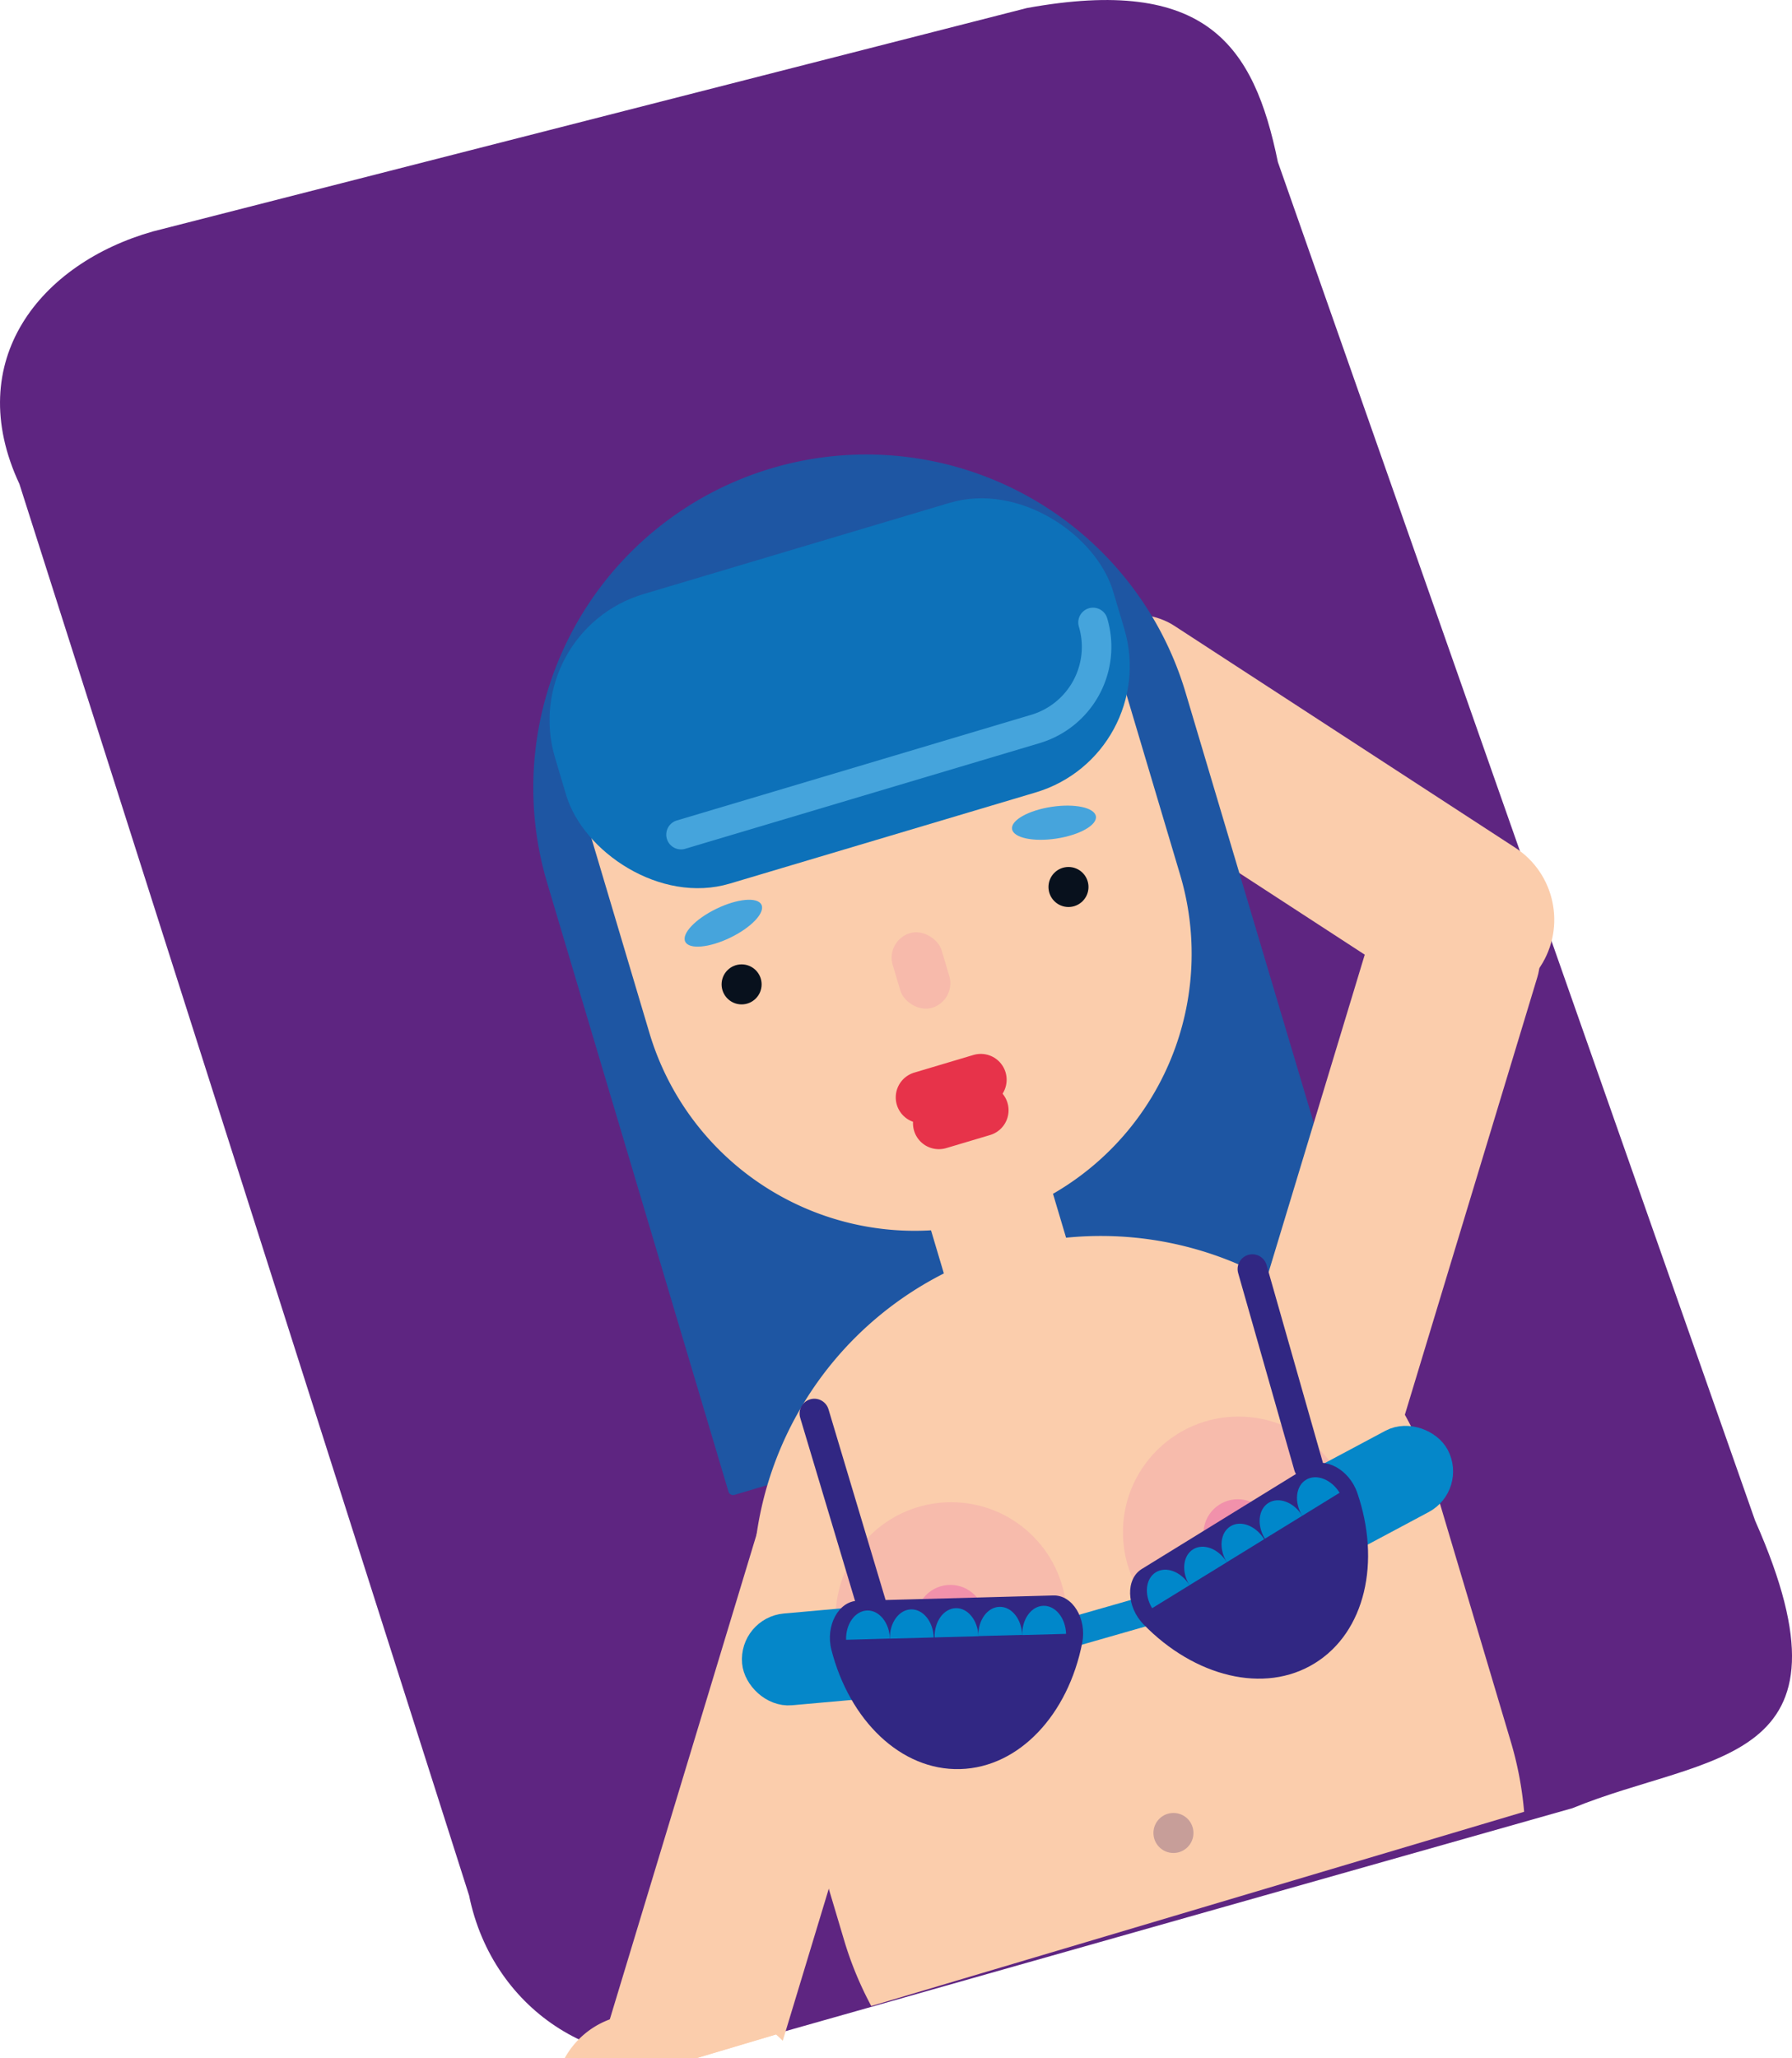 <svg id="Layer_1" data-name="Layer 1" xmlns="http://www.w3.org/2000/svg" width="485.4" height="557.32" viewBox="0 0 485.4 557.32"><defs><style>.cls-1{fill:#5e2581;}.cls-2{fill:#fbcdac;}.cls-3{fill:#1e56a3;}.cls-4{fill:#0d71b9;}.cls-5{fill:#08111d;}.cls-6{fill:#f7baab;}.cls-11,.cls-13,.cls-14,.cls-7{fill:none;}.cls-7{stroke:#e7334a;stroke-width:14px;}.cls-11,.cls-13,.cls-14,.cls-15,.cls-7{stroke-linecap:round;stroke-miterlimit:10;}.cls-8{fill:#f7bbac;}.cls-9{fill:#f191ab;}.cls-10{fill:#c79e99;}.cls-11{stroke:#45a4dc;}.cls-11,.cls-13,.cls-14,.cls-15{stroke-width:8px;}.cls-12{fill:#46a4dc;}.cls-13{stroke:#312783;}.cls-14,.cls-15{stroke:#0587c9;}.cls-15{fill:#0587c9;}.cls-16{fill:#312783;}.cls-17{fill:#0087ca;}</style></defs><title>bh_pige_1</title><path class="cls-1" d="M425.94,489.59,194.22,555.23c-30.49,8.62-60.72-10.27-67.16-42L5.26,131.05C-10.38,97.58,11,71.26,41.48,62.65L278.14,2.18c48.57-8.82,61.51,10,68,41.69L475.42,411.76C505.08,478.76,462.72,474.5,425.94,489.59Z"/><path class="cls-2" d="M261.16,377.08A23,23,0,0,1,262,386a22.66,22.66,0,0,1-.88,4.47l-4.95,16.34-17.11,56.49-14.58,48.15-11.71,38.67-.75,2.47a22.7,22.7,0,0,0-1.82-1.71L163.71,564.7a23.1,23.1,0,0,1,.06-13.28l1.4-4.62,39.72-131.18h0l4.2-13.88,4.08-13.47v0L216.6,377a23.24,23.24,0,0,1,15.86-15.61h0a23.29,23.29,0,0,1,28.7,15.74Z"/><rect class="cls-2" x="328.27" y="140.55" width="46.51" height="156.77" rx="23.26" transform="translate(-23.68 394.2) rotate(-56.95)"/><path class="cls-3" d="M156.32,121.34H335.44a1.31,1.31,0,0,1,1.31,1.31v172a90.22,90.22,0,0,1-90.22,90.22h0a90.22,90.22,0,0,1-90.22-90.22V121.34a0,0,0,0,1,0,0Z" transform="translate(555.07 425.28) rotate(163.41)"/><rect class="cls-2" x="234.11" y="309.3" width="68.2" height="34.49" rx="16.53" transform="translate(504.59 -23.73) rotate(73.41)"/><path class="cls-2" d="M192.2,149.22H293.36a24.45,24.45,0,0,1,24.45,24.45V259a75,75,0,0,1-75,75h0a75,75,0,0,1-75-75V173.65a24.44,24.44,0,0,1,24.44-24.44Z" transform="translate(-58.87 79.37) rotate(-16.59)"/><rect class="cls-4" x="148.57" y="146.81" width="157.74" height="81.8" rx="35.65" transform="translate(-44.13 72.75) rotate(-16.59)"/><circle class="cls-5" cx="200.88" cy="266.54" r="5.42"/><circle class="cls-5" cx="289.42" cy="240.17" r="5.42"/><rect class="cls-6" x="242.55" y="252.24" width="13.83" height="21.08" rx="6.92" transform="translate(-64.64 82.16) rotate(-16.59)"/><line class="cls-7" x1="249.63" y1="297.14" x2="265.67" y2="292.36"/><line class="cls-7" x1="254.3" y1="304.16" x2="266.19" y2="300.62"/><path class="cls-2" d="M388.51,402l20.72,69.57a94.57,94.57,0,0,1,3.61,19L236,543.17a94.46,94.46,0,0,1-7.36-17.84L207.9,455.76A94.21,94.21,0,0,1,343,346l.12.06a95,95,0,0,1,16,11A93.83,93.83,0,0,1,388.51,402Z"/><rect class="cls-2" x="344.5" y="230.69" width="46.51" height="228.79" rx="23.26" transform="translate(115.8 -91.77) rotate(16.85)"/><circle class="cls-8" cx="257.64" cy="438.06" r="31.31"/><circle class="cls-8" cx="335.48" cy="414.87" r="31.31"/><circle class="cls-9" cx="257.43" cy="438.44" r="9.3"/><circle class="cls-9" cx="335.28" cy="415.25" r="9.3"/><path class="cls-2" d="M210.2,550.85l-60.08,17.9v-.47a23,23,0,0,1,15-21.48,22.65,22.65,0,0,1,8-1.4l22.35.08A22.85,22.85,0,0,1,210.2,550.85Z"/><circle class="cls-10" cx="317.85" cy="496.31" r="5.42"/><path class="cls-11" d="M296.07,168.54a23.19,23.19,0,0,1-15.6,28.84l-96,28.61"/><ellipse class="cls-12" cx="195.94" cy="249.97" rx="11.47" ry="4.34" transform="translate(-89.44 110.55) rotate(-25.87)"/><ellipse class="cls-12" cx="284.48" cy="223.59" rx="11.47" ry="4.34" transform="matrix(0.99, -0.15, 0.15, 0.99, -29.68, 44.08)"/><line class="cls-13" x1="339.23" y1="343.62" x2="354.45" y2="397.02"/><line class="cls-14" x1="288.77" y1="442.4" x2="309.12" y2="436.57"/><rect class="cls-15" x="354.69" y="394.41" width="36.05" height="16.94" rx="8.47" transform="translate(-145.78 222.89) rotate(-28.08)"/><path class="cls-16" d="M309.28,424.83c-4.42,2.72-4.18,10.23.47,15,13.75,14.12,32.68,19,46.39,10.52s17.91-27.52,11.5-46.16c-2.18-6.3-8.77-9.9-13.19-7.18Z"/><path class="cls-17" d="M362.86,404.19c-2.25-3.65-6.33-5.22-9.12-3.5s-3.24,6.08-1,9.73"/><path class="cls-17" d="M352.75,410.42c-2.25-3.65-6.33-5.22-9.13-3.5s-3.23,6.07-1,9.72"/><path class="cls-17" d="M342.43,416.77c-2.25-3.65-6.33-5.22-9.13-3.5s-3.23,6.07-1,9.73"/><path class="cls-17" d="M332.32,423c-2.25-3.66-6.33-5.22-9.13-3.5s-3.23,6.07-1,9.72"/><path class="cls-17" d="M322.21,429.22c-2.25-3.65-6.34-5.22-9.13-3.5s-3.23,6.08-1,9.73"/><line class="cls-13" x1="220.58" y1="382.73" x2="237.46" y2="439.09"/><rect class="cls-15" x="204.89" y="440.01" width="36.05" height="16.94" rx="8.47" transform="translate(-38.95 21.57) rotate(-5.1)"/><path class="cls-16" d="M285.33,432c5.18-.14,9.09,6.27,7.81,12.82-3.78,19.34-17,33.75-33.07,34.19s-30-13.23-34.88-32.34c-1.63-6.47,1.92-13.09,7.11-13.23Z"/><path class="cls-17" d="M229.18,444c-.12-4.29,2.45-7.84,5.72-7.93s6,3.32,6.15,7.6"/><path class="cls-17" d="M241.05,443.69c-.12-4.28,2.45-7.83,5.72-7.92s6,3.31,6.15,7.6"/><path class="cls-17" d="M253.16,443.36c-.11-4.28,2.45-7.83,5.73-7.92s6,3.31,6.14,7.6"/><path class="cls-17" d="M265,443c-.11-4.29,2.45-7.83,5.73-7.92s6,3.31,6.14,7.6"/><path class="cls-17" d="M276.9,442.72c-.11-4.29,2.45-7.84,5.73-7.92s6,3.31,6.14,7.6"/></svg>
